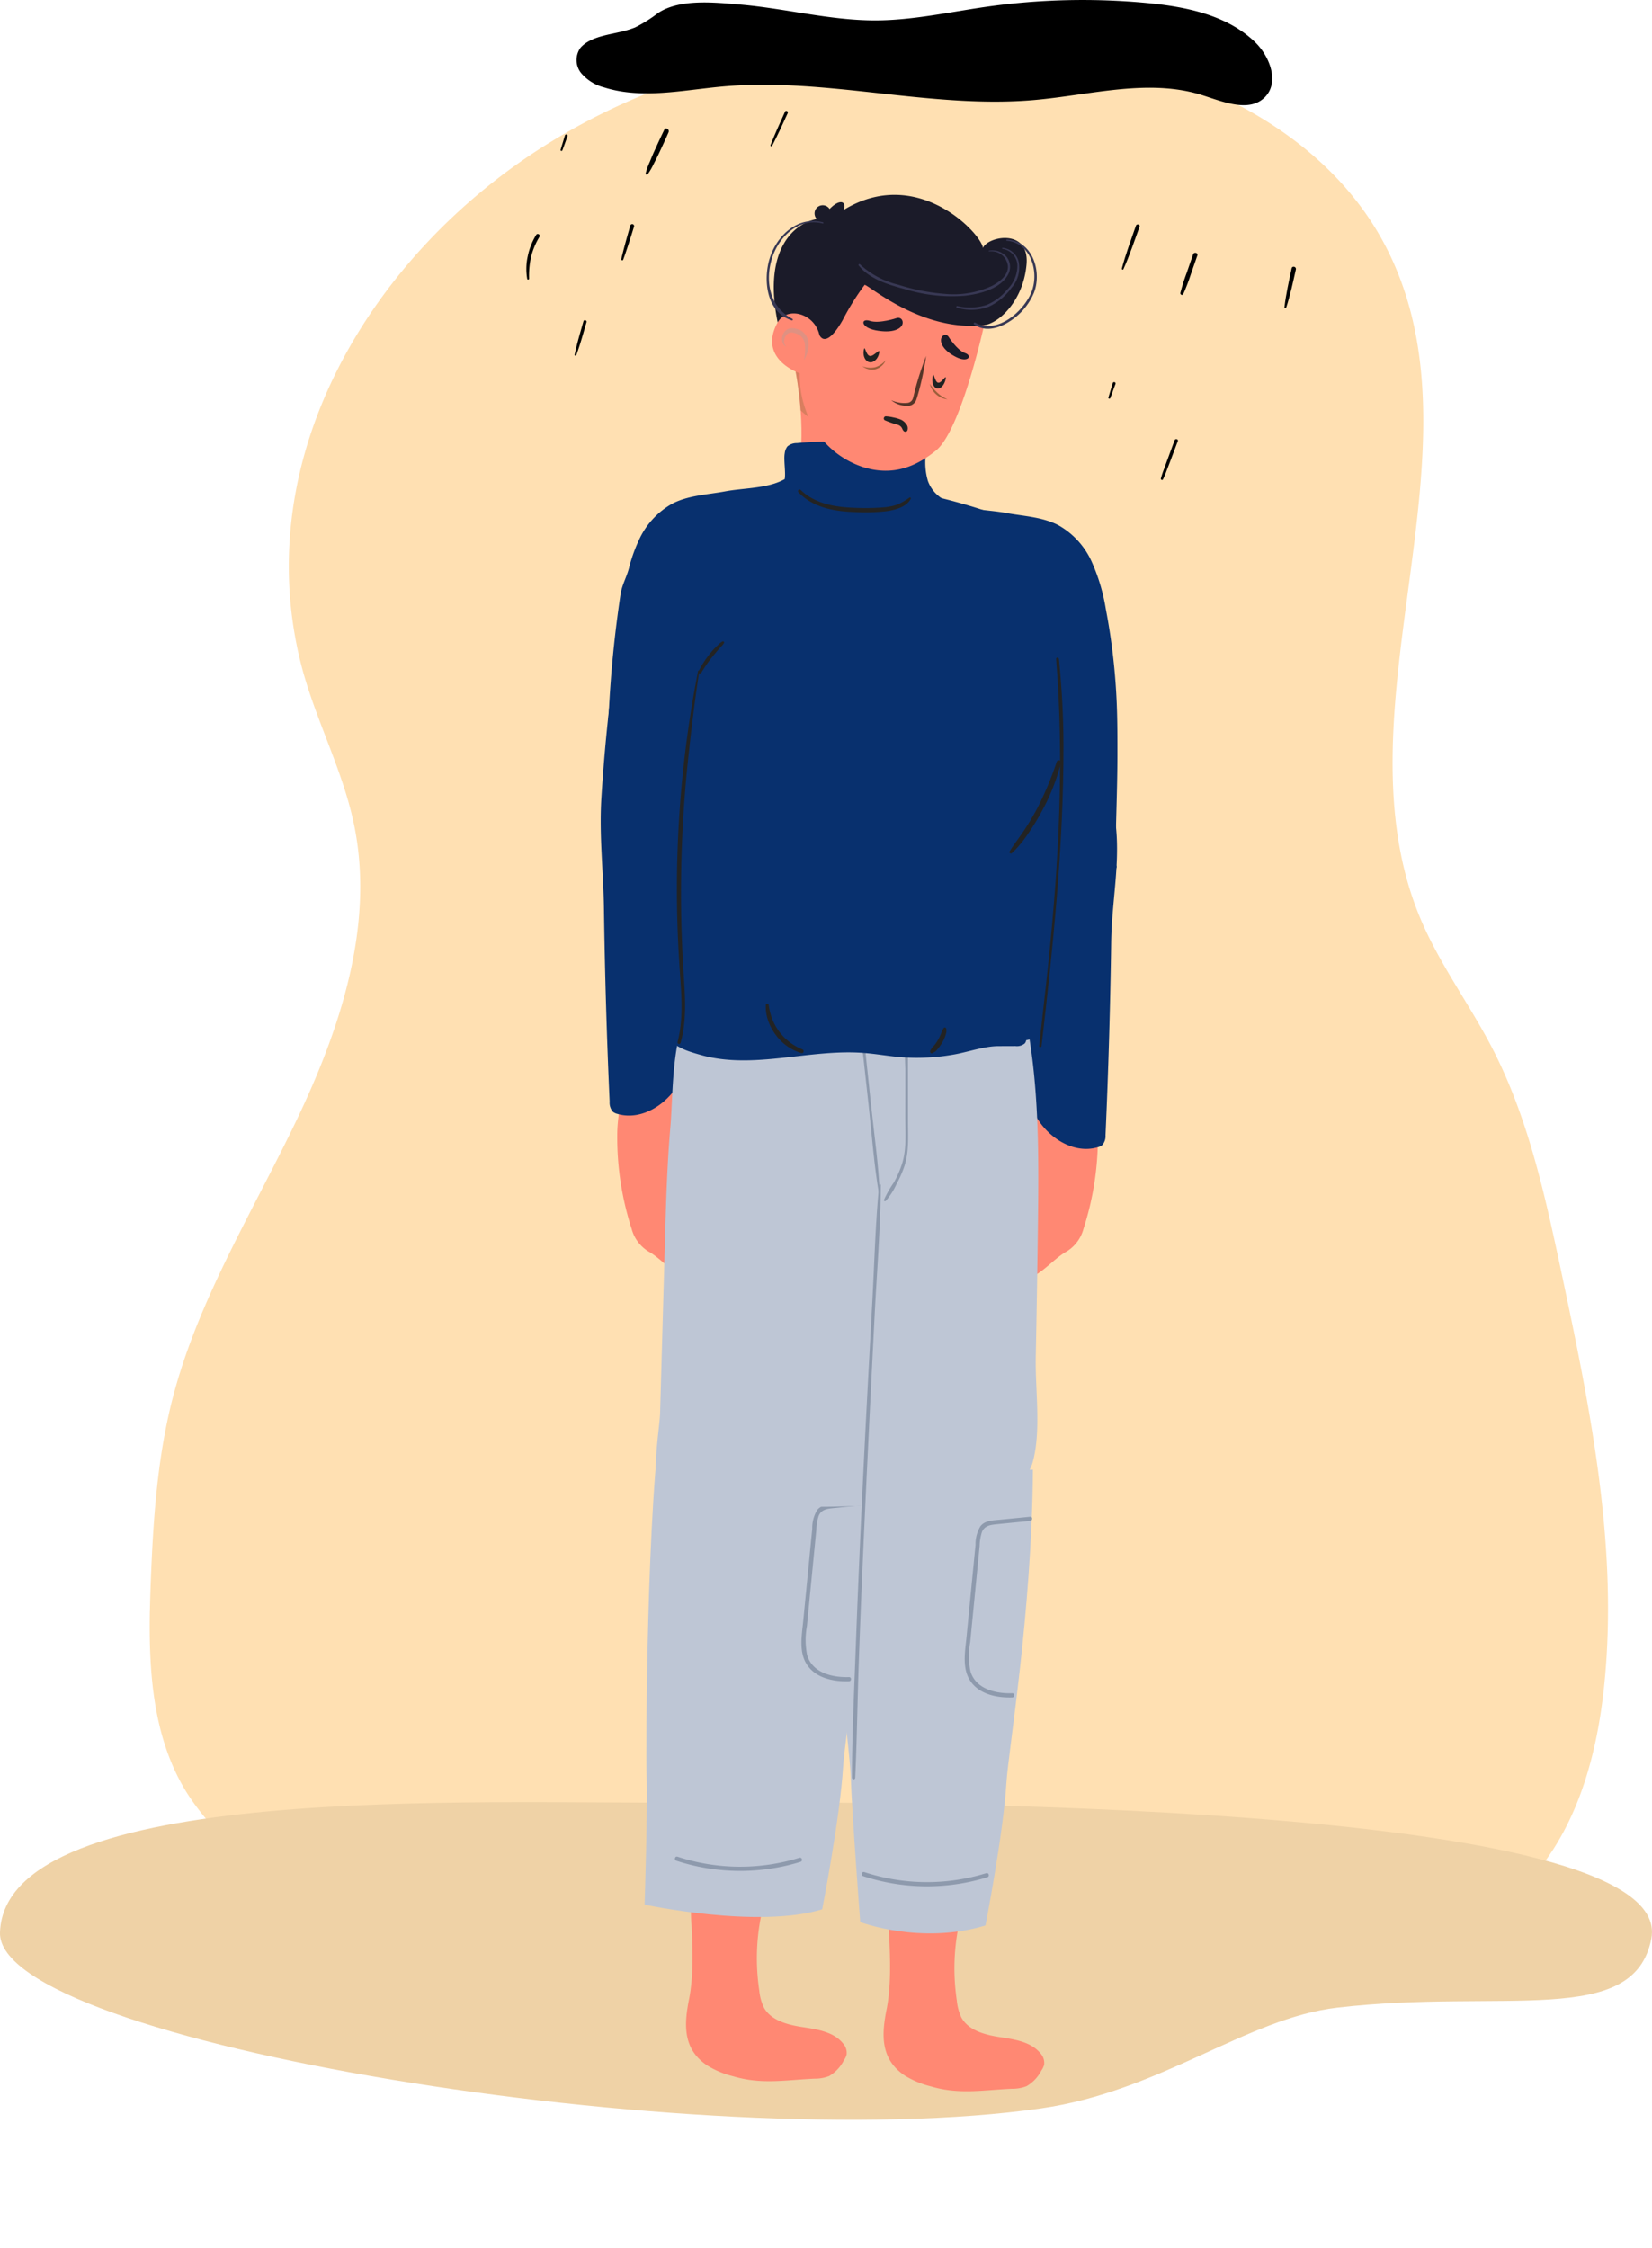 <svg id="Grupo_80730" data-name="Grupo 80730" xmlns="http://www.w3.org/2000/svg" xmlns:xlink="http://www.w3.org/1999/xlink" width="305.86" height="416.227" viewBox="0 0 305.86 416.227">
  <defs>
    <clipPath id="clip-path">
      <rect id="Rectángulo_46544" data-name="Rectángulo 46544" width="305.86" height="416.226" fill="none"/>
    </clipPath>
    <clipPath id="clip-path-3">
      <rect id="Rectángulo_46541" data-name="Rectángulo 46541" width="15.964" height="12.638" fill="none"/>
    </clipPath>
    <clipPath id="clip-path-4">
      <rect id="Rectángulo_46542" data-name="Rectángulo 46542" width="4.916" height="5.911" fill="none"/>
    </clipPath>
  </defs>
  <g id="Grupo_80729" data-name="Grupo 80729" clip-path="url(#clip-path)">
    <g id="Grupo_80728" data-name="Grupo 80728">
      <g id="Grupo_80727" data-name="Grupo 80727" clip-path="url(#clip-path)">
        <path id="Trazado_114648" data-name="Trazado 114648" d="M15.745,295.19c.034-1.849.093-3.69.164-5.521.443-11.3,1.184-22.659,3.976-33.612,4.682-18.365,14.885-34.744,23.052-51.847S57.4,167.938,53.5,149.393c-2.163-10.286-7.344-19.715-9.87-29.916-9.5-38.387,13.433-75.65,45.286-95.66C114.962,7.457,146.907,1.737,177.5,4.9c26.776,2.768,55.179,14.126,67.317,38.154,18.967,37.549-10.186,85.46,6.268,124.177,3.544,8.339,9.034,15.691,13.191,23.739,6.62,12.814,9.736,27.1,12.738,41.21,5.421,25.471,10.716,51.481,7.922,77.37-1.462,13.553-5.53,27.524-15.291,37.039-13.535,13.195-34.372,14.738-53.27,14.31a445.567,445.567,0,0,1-71.5-7.421c-11.085-2.066-22.285-4.564-33.522-3.618-16.183,1.364-34.9,13.181-51.277,8.736-12.26-3.327-31.68-19.821-38-30.609-5.7-9.746-6.545-21.384-6.342-32.8" transform="translate(12.009 3.106)" fill="#ffe0b2"/>
        <path id="Trazado_114649" data-name="Trazado 114649" d="M0,213.262c-.713,20.318,129.972,41.545,192.717,32.592,22.214-3.168,38.04-16.7,54.868-18.655,30.7-3.562,54.951,3.772,58.149-12.765,4.952-25.6-142.421-25.458-179.589-25.2S.984,185.332,0,213.262" transform="translate(0 144.514)" fill="#efd2a6"/>
        <path id="Trazado_114650" data-name="Trazado 114650" d="M98.437,43.429s.956,9.762,2.18,13.333c0,0-12.551,1.429-16.531.2,0,0,1.531-6.428-.612-18.162Z" transform="translate(63.777 29.647)" fill="#ff8873"/>
        <g id="Grupo_80723" data-name="Grupo 80723" transform="translate(147.252 68.45)" opacity="0.5" style="mix-blend-mode: multiply;isolation: isolate">
          <g id="Grupo_80722" data-name="Grupo 80722">
            <g id="Grupo_80721" data-name="Grupo 80721" clip-path="url(#clip-path-3)">
              <path id="Trazado_114651" data-name="Trazado 114651" d="M99.439,51.286c-.333.044-.669.083-1.018.109a18.636,18.636,0,0,1-12.874-4.117c-.379-.3-.743-.614-1.094-.937a70.99,70.99,0,0,0-.979-7.538l14.963,4.625s.4,4.029,1,7.857" transform="translate(-83.475 -38.802)" fill="#b4744b"/>
            </g>
          </g>
        </g>
        <path id="Trazado_114652" data-name="Trazado 114652" d="M106.169,219.1c.039.314.083.628.131.942a9.439,9.439,0,0,0,.811,3.052c1.295,2.457,4.375,3.263,7.118,3.685s5.8.856,7.55,3.009a2.62,2.62,0,0,1,.688,2.083,3.363,3.363,0,0,1-.52,1.1,7.088,7.088,0,0,1-2.732,2.895,7.206,7.206,0,0,1-2.717.476c-5.319.233-9.8,1.125-15.042-.446a16.707,16.707,0,0,1-4.8-2c-4.578-3.064-4.281-7.642-3.357-12.283.845-4.244.67-9.284.471-13.6a25.582,25.582,0,0,1,.053-5.439,10.515,10.515,0,0,1,1.305-3.583,4.365,4.365,0,0,1,1.258-1.459,4.534,4.534,0,0,1,2.044-.628,10.224,10.224,0,0,1,5.481.8,7.443,7.443,0,0,1,3.507,3.279c.591,1.289-.242,2.784-.538,4.075a39.9,39.9,0,0,0-.707,14.038" transform="translate(70.854 150.386)" fill="#ff8873"/>
        <path id="Trazado_114653" data-name="Trazado 114653" d="M92.038,211.125c.21,6.509,1.753,26.893,1.753,26.893s11.263,4.267,23.188.626c0,0,3.293-16.869,3.876-26.363.388-6.317,4.7-31.252,4.913-58.028L85.7,155.542c2.106,17.122,6.188,50.762,6.343,55.583" transform="translate(65.474 117.854)" fill="#bec6d5"/>
        <path id="Trazado_114654" data-name="Trazado 114654" d="M90.717,197.252a37.952,37.952,0,0,0,22.982.2c.478-.148.273-.9-.206-.751a37.2,37.2,0,0,1-22.569-.2c-.476-.157-.681.594-.206.75" transform="translate(69.104 150.117)" fill="#8e9aad"/>
        <path id="Trazado_114655" data-name="Trazado 114655" d="M105.613,136.213a20.414,20.414,0,0,0,2.72-6.386c.005-.048.009-.1.014-.143a38.811,38.811,0,0,1,.935-9.605q.2-2.1.409-4.209c.233-2.385.513-4.9,1.942-6.827s4.431-2.895,6.275-1.364a5.082,5.082,0,0,1,1.462,2.411c1.822.566,2.812,1.307,2.727,3.682-.173,4.832,1.552,9.81,1.531,14.805a55.05,55.05,0,0,1-2.653,17.212,7.014,7.014,0,0,1-3.486,4.431c-1.925,1.226-3.42,2.962-5.391,4.149a4.5,4.5,0,0,1-2.627.831,3.525,3.525,0,0,1-2.822-2.607,10.369,10.369,0,0,1-.139-4.048q.445-4.567.889-9.136c-.958,1.455-1.865,2.5-2.463,2.378-.66-.212-1.438-1.928.676-5.574" transform="translate(79.639 81.694)" fill="#ff8873"/>
        <path id="Trazado_114656" data-name="Trazado 114656" d="M126.447,147.883a2.519,2.519,0,0,1-.6,1.854,2.141,2.141,0,0,1-.808.392c-4.655,1.394-9.644-2-11.8-6.354s-2.216-9.4-2.378-14.26a241.8,241.8,0,0,0-2.807-29.569,9.256,9.256,0,0,0-1.5-4.4c-.97-1.231-2.849-1.895-4.149-1.021a13.141,13.141,0,0,1,7.892-12.3c3.547-1.471,6.024-.25,9.5-.049,2.207.129,4.341-1.305,6.28.785a8.153,8.153,0,0,1,1.637,3.8c2.022,8.619-.092,16.691-.215,25.393q-.251,17.869-1.048,35.727" transform="translate(78.23 62.275)" fill="#08306e"/>
        <path id="Trazado_114657" data-name="Trazado 114657" d="M82.8,136.213a20.415,20.415,0,0,1-2.72-6.386c-.005-.048-.009-.1-.014-.143a38.812,38.812,0,0,0-.935-9.605q-.2-2.1-.409-4.209c-.233-2.385-.513-4.9-1.942-6.827s-4.431-2.895-6.275-1.364a5.082,5.082,0,0,0-1.462,2.411c-1.822.566-2.812,1.307-2.727,3.682.173,4.832-1.552,9.81-1.531,14.805a55.05,55.05,0,0,0,2.653,17.212,7.017,7.017,0,0,0,3.484,4.431c1.926,1.226,3.422,2.962,5.393,4.149a4.5,4.5,0,0,0,2.627.831,3.525,3.525,0,0,0,2.822-2.607,10.369,10.369,0,0,0,.139-4.048q-.445-4.567-.889-9.136c.958,1.455,1.865,2.5,2.463,2.378.66-.212,1.438-1.928-.676-5.574" transform="translate(49.495 81.694)" fill="#ff8873"/>
        <path id="Trazado_114658" data-name="Trazado 114658" d="M64.7,151.92a2.519,2.519,0,0,0,.6,1.854,2.141,2.141,0,0,0,.808.392c4.655,1.394,9.644-2,11.8-6.354s2.216-9.4,2.378-14.26a241.387,241.387,0,0,1,2.807-29.567c1.048-6.659,4.07-15.643,1.739-22.216C82.647,75.612,76.245,70.4,70.2,68.459A4.209,4.209,0,0,0,68.06,68.2c-1.819.392-2.429,2.639-2.671,4.484q-1.5,11.447-2.216,22.978c-.43,6.952.376,13.6.475,20.533Q63.9,134.062,64.7,151.92" transform="translate(48.17 52.063)" fill="#08306e"/>
        <path id="Trazado_114659" data-name="Trazado 114659" d="M113.362,159.195l-5.64.554c-1.254.124-2.708.12-3.562,1.2a6.43,6.43,0,0,0-.907,3.454q-.275,2.821-.552,5.643-.561,5.75-1.124,11.5c-.272,2.764-.9,6.015.958,8.39,1.743,2.224,4.849,2.8,7.518,2.71.5-.016.5-.794,0-.778-3.022.1-6.744-.753-7.737-4.033a14.114,14.114,0,0,1-.046-5.421l.572-5.86q.585-5.967,1.168-11.935a9.589,9.589,0,0,1,.416-2.561c.5-1.265,1.672-1.365,2.861-1.487,2.023-.206,4.048-.4,6.074-.6.494-.048.5-.827,0-.778" transform="translate(77.36 121.628)" fill="#8e9aad"/>
        <path id="Trazado_114660" data-name="Trazado 114660" d="M85.435,218.044q.058.471.131.942a9.439,9.439,0,0,0,.811,3.052c1.295,2.457,4.375,3.263,7.118,3.685s5.8.856,7.55,3.009a2.62,2.62,0,0,1,.688,2.083,3.363,3.363,0,0,1-.52,1.1,7.087,7.087,0,0,1-2.732,2.895,7.2,7.2,0,0,1-2.717.476c-5.319.233-9.8,1.125-15.042-.446a16.709,16.709,0,0,1-4.8-2c-4.578-3.064-4.281-7.642-3.357-12.283.845-4.244.67-9.284.471-13.6a25.583,25.583,0,0,1,.053-5.439,10.515,10.515,0,0,1,1.305-3.583,4.366,4.366,0,0,1,1.258-1.459,4.534,4.534,0,0,1,2.045-.628,10.224,10.224,0,0,1,5.481.8,7.443,7.443,0,0,1,3.507,3.279c.591,1.29-.242,2.784-.538,4.075a39.9,39.9,0,0,0-.707,14.038" transform="translate(55.012 149.578)" fill="#ff8873"/>
        <path id="Trazado_114661" data-name="Trazado 114661" d="M68.029,216.109c.21,6.509-.374,23.887-.374,23.887s20.953,4.511,32.878.871c0,0,3.293-16.869,3.876-26.365.388-6.317,4.7-31.252,4.913-58.028l-38.306-9.037c-2.987,18.288-3.142,63.851-2.987,68.672" transform="translate(51.69 112.646)" fill="#bec6d5"/>
        <path id="Trazado_114662" data-name="Trazado 114662" d="M71.108,195.635a37.952,37.952,0,0,0,22.982.2c.478-.148.273-.9-.206-.751a37.2,37.2,0,0,1-22.569-.2c-.476-.157-.681.594-.206.75" transform="translate(54.123 148.882)" fill="#8e9aad"/>
        <path id="Trazado_114663" data-name="Trazado 114663" d="M96.225,157.5l-5.64.554c-1.254.124-2.708.12-3.562,1.2a6.43,6.43,0,0,0-.907,3.454q-.275,2.821-.552,5.643-.561,5.75-1.124,11.5c-.272,2.764-.9,6.015.958,8.39,1.743,2.224,4.849,2.8,7.518,2.71.5-.016.5-.794,0-.778-3.022.1-6.744-.753-7.737-4.033a14.114,14.114,0,0,1-.046-5.421l.572-5.86q.585-5.967,1.168-11.935a9.589,9.589,0,0,1,.416-2.561c.5-1.265,1.672-1.365,2.861-1.487,2.023-.206,4.048-.4,6.074-.6.494-.048.5-.827,0-.778" transform="translate(64.267 120.335)" fill="#8e9aad"/>
        <path id="Trazado_114664" data-name="Trazado 114664" d="M136.954,85.166l-3.662-26.131q-5.2-1.688-10.552-2.87c-1.752-.385-3.653-.113-4.634-1.612a4.916,4.916,0,0,1-.3-3.339,3.888,3.888,0,0,0-.605-3.253,3.953,3.953,0,0,0-2.359-.91,68.759,68.759,0,0,0-16.088-.42,2.549,2.549,0,0,0-1.75.635,2.591,2.591,0,0,0-.482,1.265c-.222,1.192.219,3.577-.005,4.768-3.082,1.757-7.5,1.619-10.988,2.265-3.315.616-6.811.729-9.808,2.27a14.62,14.62,0,0,0-6.178,6.717,28.443,28.443,0,0,0-1.865,5.257c-.446,1.688-1.293,3.085-1.558,4.851a218.664,218.664,0,0,0-2.175,21.934,46.859,46.859,0,0,0,.3,9.947,18.309,18.309,0,0,0,3.936,9.027c4.814,5.558,12.657,6.624,19.526,6.774,16.661.365,33.347.713,49.982-.268-.443-12.528-.591-23.065-.739-36.907" transform="translate(48.766 35.409)" fill="#08306e"/>
        <path id="Trazado_114665" data-name="Trazado 114665" d="M76.67,89.3l3.662-26.131q5.2-1.688,10.552-2.87c1.752-.385,3.653-.113,4.634-1.612a4.916,4.916,0,0,0,.3-3.339c-.187-1.438.3-1.759.67-2.844.459-1.328.221-2.773.843-4.1a3.632,3.632,0,0,1,2.988-2.233,91.5,91.5,0,0,1,13.151.616l-.1,2.314a12,12,0,0,0,.423,4.729c2.045,5.5,9.658,5.01,14.3,5.871,3.315.616,6.811.729,9.808,2.27a14.62,14.62,0,0,1,6.178,6.717,35.066,35.066,0,0,1,2.651,8.868,118.546,118.546,0,0,1,2.029,17.8c.118,3.069.115,6.141.113,9.212-.005,6.763-.36,13.569-.365,20.334.542.2.007,1.085-.572,1.1l-22.022.482c-16.661.365-33.347.713-49.982-.268.443-12.528.591-23.065.739-36.907" transform="translate(58.014 35.248)" fill="#08306e"/>
        <path id="Trazado_114666" data-name="Trazado 114666" d="M139.58,146.057c.159-13.142.221-26.415-2.59-39.253-7.076-3.092-15.183-1.327-22.887-.8-6.9.466-13.8-.127-20.692-.487-4.874-.254-15.546-2.157-18.409,1.819-3.262,4.525-2.988,15.62-3.463,21.043-.619,7.109-.82,14.246-1.021,21.377q-.214,7.584-.43,15.167l-.471,16.675c-.081,2.865-1.967,13.151.432,14.989.582.445,4.789.108,5.661.206,2.7.3,5.391.744,8.093,1.048a151.4,151.4,0,0,0,16.261,1.035,172.447,172.447,0,0,0,25.407-2.106c5.126-.744,11.588-.4,13.174-6.282,1.552-5.765.406-13.385.527-19.291q.254-12.566.408-25.136" transform="translate(52.593 80.097)" fill="#bec6d5"/>
        <path id="Trazado_114667" data-name="Trazado 114667" d="M94.446,124.448c-.7,7.141-.868,14.361-1.261,21.525S92.4,160.3,92.031,167.466c-.727,14.185-1.394,28.371-1.91,42.563-.293,8.039-.693,16.1-.7,24.146a.3.3,0,0,0,.6,0c.326-7.164.407-14.343.662-21.512s.545-14.336.864-21.5c.632-14.188,1.348-28.371,2.064-42.554.408-8.035,1.083-16.111,1.148-24.157,0-.2-.293-.2-.312,0" transform="translate(68.32 94.967)" fill="#8e9aad"/>
        <path id="Trazado_114668" data-name="Trazado 114668" d="M96.835,107.3a75.646,75.646,0,0,0-.1,8.7q0,4.456-.007,8.912c0,2.792.263,5.731-.52,8.443a18.424,18.424,0,0,1-1.618,3.75,19.144,19.144,0,0,0-1.815,3.2.2.2,0,0,0,.323.189,12.535,12.535,0,0,0,2.073-3.271,19.594,19.594,0,0,0,1.4-3.182c.87-2.66.663-5.5.662-8.259l-.005-9.131q0-2.281-.007-4.565a42.8,42.8,0,0,0-.085-4.782.154.154,0,0,0-.307,0" transform="translate(70.879 81.868)" fill="#8e9aad"/>
        <path id="Trazado_114669" data-name="Trazado 114669" d="M94.031,140.056c-.249-5.677-1.078-11.369-1.674-17.019q-.437-4.146-.878-8.291c-.3-2.761-.409-5.618-.956-8.342-.042-.212-.376-.161-.374.051.048,2.826.557,5.7.863,8.51q.463,4.255.933,8.51c.607,5.52,1.005,11.126,1.949,16.6.012.078.141.06.138-.019" transform="translate(68.876 81.192)" fill="#8e9aad"/>
        <path id="Trazado_114670" data-name="Trazado 114670" d="M142.265,77.863a6.171,6.171,0,0,0-4.258-4.327c-2.491-.522-4.876,1.065-6.984,2.487A67.745,67.745,0,0,1,110.1,85.787c-8.617,2.2-18.058,2.385-25.862,6.322A24.12,24.12,0,0,0,75,95.317c-3.4,2.281-3.5,5.844-3.343,9.584.171,4.153.854,8.291.55,12.456-.346,4.766-.993,9.5-1.5,14.257-.164,1.528-.986,4.091.228,5.327,1.157,1.182,3.56,1.838,5.091,2.274,9.7,2.757,20.032-1.118,30.087-.376,2.477.183,4.925.647,7.4.827a38.912,38.912,0,0,0,9.242-.5c2.694-.45,5.68-1.57,8.406-1.579l3.133-.011a2.284,2.284,0,0,0,1.734-.489,1.176,1.176,0,0,0,.261-.594l.979-.217a3.6,3.6,0,0,0,1.727-.725,3.475,3.475,0,0,0,.834-1.895,100.617,100.617,0,0,0,1.563-16.368q.677-16.556,1.351-33.113a18.2,18.2,0,0,0-.482-6.31" transform="translate(53.699 56.106)" fill="#08306e"/>
        <path id="Trazado_114671" data-name="Trazado 114671" d="M120.154,44.569c2.565-.247,7.217-4.32,7.848-11.175s-7.236-5.253-8.063-3.1c-.249-2.565-12.1-15.458-25.847-7.012.7-1.427-.485-2.348-2.544-.208a1.513,1.513,0,1,0-2.362,1.868c-3.861.676-10.087,5.223-7.255,19.119C93.2,54.875,98.823,55.5,98.823,55.5s9.316-3.36,10.3-3.907,11.032-7.019,11.032-7.019" transform="translate(62.051 15.623)" fill="#1b1b29"/>
        <path id="Trazado_114672" data-name="Trazado 114672" d="M120.288,37.346s-4.262,19.5-8.945,23.252c-3.514,2.814-7.73,4.751-13.239,3.108a16.534,16.534,0,0,1-9.385-7.474,19.01,19.01,0,0,1-2.57-9.956c-2.554-.983-7.165-3.837-4.084-9.441,1.778-3.018,6.823-1.7,7.734,2.359.8,1.54,2.389.61,4.322-2.812a46.507,46.507,0,0,1,4.033-6.472c.425-.3,10.492,8.822,22.135,7.437" transform="translate(61.917 22.846)" fill="#ff8873"/>
        <path id="Trazado_114673" data-name="Trazado 114673" d="M96.764,33.406s-3.195,1.085-4.932.52-1.8,1.208,1.076,1.75,4.322-.138,4.793-.829.046-1.723-.937-1.441" transform="translate(69.235 25.486)" fill="#1b1b29"/>
        <path id="Trazado_114674" data-name="Trazado 114674" d="M100.152,35.487s1.582,2.524,3.05,3.027.579,1.875-1.646.746-2.84-2.413-2.794-3.188.877-1.323,1.39-.586" transform="translate(75.455 26.847)" fill="#1b1b29"/>
        <path id="Trazado_114675" data-name="Trazado 114675" d="M100.014,37.35a55.418,55.418,0,0,1-1.332,6.47c-.162.545-.279,1.021-.48,1.623a1.711,1.711,0,0,1-1.468,1.168,4.668,4.668,0,0,1-3.2-1.057,5.737,5.737,0,0,0,3.1.494,1.178,1.178,0,0,0,.931-.833c.134-.446.261-1.048.393-1.563a55.929,55.929,0,0,1,2.057-6.3" transform="translate(71.462 28.537)" fill="#563528"/>
        <path id="Trazado_114676" data-name="Trazado 114676" d="M94.839,37.8a2.9,2.9,0,0,1-1.873,1.681,2.68,2.68,0,0,1-1.311.005,3.21,3.21,0,0,1-1.147-.556,4.055,4.055,0,0,0,2.36.192,4.1,4.1,0,0,0,1.97-1.323" transform="translate(69.151 28.88)" fill="#9d5f3b"/>
        <path id="Trazado_114677" data-name="Trazado 114677" d="M97.59,40.288a9.435,9.435,0,0,0,1.436,1.681,6.6,6.6,0,0,0,1.843,1.191,3.79,3.79,0,0,1-3.279-2.872" transform="translate(74.562 30.781)" fill="#9d5f3b"/>
        <g id="Grupo_80726" data-name="Grupo 80726" transform="translate(144.785 60.744)" opacity="0.5" style="mix-blend-mode: multiply;isolation: isolate">
          <g id="Grupo_80725" data-name="Grupo 80725">
            <g id="Grupo_80724" data-name="Grupo 80724" clip-path="url(#clip-path-4)">
              <path id="Trazado_114678" data-name="Trazado 114678" d="M86.15,40.345a9.536,9.536,0,0,0,.171-2.734,2.361,2.361,0,0,0-1.175-1.983,3.916,3.916,0,0,0-1.163-.37,1.228,1.228,0,0,0-.972.321,1.73,1.73,0,0,0-.5,1.08,1.132,1.132,0,0,0,.363,1.184c-.52-.092-.739-.711-.79-1.191a2.256,2.256,0,0,1,.429-1.512,1.826,1.826,0,0,1,1.54-.7,4.411,4.411,0,0,1,1.519.432,2.97,2.97,0,0,1,1.418,2.711,5.643,5.643,0,0,1-.836,2.764" transform="translate(-82.076 -34.434)" fill="#bf9991"/>
            </g>
          </g>
        </g>
        <path id="Trazado_114679" data-name="Trazado 114679" d="M93.534,37.425c-.212,1.094-1.021,1.858-1.808,1.706s-1.256-1.162-1.044-2.256.33.953,1.117,1.1,1.947-1.648,1.736-.554" transform="translate(69.244 27.929)" fill="#202222"/>
        <path id="Trazado_114680" data-name="Trazado 114680" d="M100.324,40.116c-.212,1.1-.923,1.879-1.589,1.75s-1.035-1.122-.824-2.214.346,1.02,1.013,1.148,1.612-1.776,1.4-.684" transform="translate(74.761 30.056)" fill="#202222"/>
        <path id="Trazado_114681" data-name="Trazado 114681" d="M114.277,26.459a3.068,3.068,0,0,1,3.489,2.8c.016,1.674-1.609,2.877-2.944,3.574a16.933,16.933,0,0,1-8.716,1.485,37.52,37.52,0,0,1-8.619-1.692,15.881,15.881,0,0,1-7.114-3.78c-.146-.15-.351.071-.226.228,2.085,2.586,5.527,3.549,8.6,4.387a29.637,29.637,0,0,0,11.015,1.2c2.764-.309,6.508-1.217,8-3.858a2.99,2.99,0,0,0-.2-3.281,3.431,3.431,0,0,0-3.288-1.194c-.081.007-.083.136,0,.129" transform="translate(68.845 20.093)" fill="#383854"/>
        <path id="Trazado_114682" data-name="Trazado 114682" d="M108.936,26.206a3.211,3.211,0,0,1,2.743,3.022,6.235,6.235,0,0,1-1.856,4.477,9.841,9.841,0,0,1-3.863,2.886,10.248,10.248,0,0,1-5.4.2c-.189-.034-.272.242-.081.293a9.131,9.131,0,0,0,5.922-.185,10.792,10.792,0,0,0,4.218-3.516,5.62,5.62,0,0,0,1.3-4.8,3.388,3.388,0,0,0-2.978-2.565c-.122-.005-.122.183,0,.191" transform="translate(76.684 19.876)" fill="#383854"/>
        <path id="Trazado_114683" data-name="Trazado 114683" d="M108.345,25.374c4.567.411,6.038,6.044,4.475,9.66-1.535,3.546-6.343,7.7-10.35,5.506a.184.184,0,0,0-.187.318c2,1.489,4.625.692,6.53-.538a11.553,11.553,0,0,0,4.5-5.243c1.57-3.879-.152-9.69-4.973-9.937-.152-.009-.148.221,0,.235" transform="translate(78.085 19.207)" fill="#383854"/>
        <path id="Trazado_114684" data-name="Trazado 114684" d="M90.908,23.45c-4.594-1.254-8.467,2.351-9.822,6.465-1.328,4.029-.743,10.2,4.038,11.674a.146.146,0,0,0,.113-.266c-4.195-2.173-5.105-6.9-3.8-11.166,1.228-4,4.927-7.636,9.411-6.5a.108.108,0,0,0,.056-.208" transform="translate(61.481 17.723)" fill="#383854"/>
        <path id="Trazado_114685" data-name="Trazado 114685" d="M97.119,46.336a1.209,1.209,0,0,0-.233-1.233,2.339,2.339,0,0,0-1.058-.831,7.2,7.2,0,0,0-1.27-.362,8.317,8.317,0,0,0-1.409-.212.381.381,0,0,0-.337.194.506.506,0,0,0-.053.2.379.379,0,0,0,.194.337,16.01,16.01,0,0,0,2.3.8,1.887,1.887,0,0,1,.418.178c.039.023.078.048.115.074.074.051-.046-.042.021.016a1.839,1.839,0,0,1,.157.153c.009.009.081.1.039.041.021.03.042.06.062.092a2.016,2.016,0,0,1,.106.191,1.277,1.277,0,0,0,.282.455.433.433,0,0,0,.669-.086" transform="translate(70.87 33.387)" fill="#202222"/>
        <path id="Trazado_114686" data-name="Trazado 114686" d="M74.955,70.45a209.99,209.99,0,0,0-3.5,53.745c.288,4.983.965,10.081-.3,14.987a.287.287,0,0,0,.552.153c1.147-4.048.873-8.231.6-12.38q-.442-6.761-.506-13.541a234.739,234.739,0,0,1,1.364-27.136c.572-5.267,1.2-10.533,2.015-15.769.023-.141-.189-.2-.219-.06" transform="translate(54.292 53.763)" fill="#232323"/>
        <path id="Trazado_114687" data-name="Trazado 114687" d="M112.209,69.275c1.5,18.642.526,37.267-1.4,55.837-.549,5.278-1.166,10.549-1.745,15.823-.032.284.411.28.443,0,2.134-18.513,4.108-37.154,4.061-55.812-.012-5.292-.318-10.582-.84-15.848-.034-.33-.552-.339-.524,0" transform="translate(83.331 52.736)" fill="#232323"/>
        <path id="Trazado_114688" data-name="Trazado 114688" d="M83.821,51.865c2.7,2.891,6.687,3.586,10.477,3.708a34.76,34.76,0,0,0,5.844-.164c1.565-.217,3.71-.753,4.5-2.288.076-.146-.083-.332-.236-.236a12.017,12.017,0,0,1-2.254,1.3,10.635,10.635,0,0,1-2.665.52,42.45,42.45,0,0,1-5.19.079c-3.586-.123-7.388-.723-10.058-3.334a.3.3,0,0,0-.418.418" transform="translate(63.978 39.24)" fill="#232323"/>
        <path id="Trazado_114689" data-name="Trazado 114689" d="M114.722,80.047a60.239,60.239,0,0,1-3.685,8.774c-.713,1.334-1.491,2.637-2.325,3.9-.88,1.332-1.888,2.6-2.725,3.955-.168.272.2.529.425.33a20.856,20.856,0,0,0,2.967-3.567,41.2,41.2,0,0,0,2.593-4.235,37.255,37.255,0,0,0,3.512-8.945.4.4,0,0,0-.762-.21" transform="translate(80.944 60.947)" fill="#232323"/>
        <path id="Trazado_114690" data-name="Trazado 114690" d="M87.136,113.8a9.948,9.948,0,0,1-5.536-5.544,11.385,11.385,0,0,1-.681-2.65.271.271,0,0,0-.542,0,7.622,7.622,0,0,0,.434,2.867,9.73,9.73,0,0,0,1.4,2.641,9.136,9.136,0,0,0,4.736,3.373c.452.129.6-.519.189-.686" transform="translate(61.408 80.489)" fill="#232323"/>
        <path id="Trazado_114691" data-name="Trazado 114691" d="M98.085,112.58c.074-.048.146-.1.221-.146l-.185.049c.437-.007.8-.526,1.051-.838a8.328,8.328,0,0,0,.755-1.1,6.916,6.916,0,0,0,.527-1.185,5.217,5.217,0,0,0,.173-.616,1.552,1.552,0,0,0,.011-.372,1.076,1.076,0,0,0-.03-.335.27.27,0,0,0-.446-.116.977.977,0,0,0-.157.247c-.049.1-.123.182-.166.289-.072.191-.136.383-.21.572a8.538,8.538,0,0,1-.508,1.046,7.25,7.25,0,0,1-.617.946c-.25.319-.723.669-.75,1.092.035-.086.072-.171.108-.258-.056.071-.113.141-.171.21-.221.266.064.727.4.512" transform="translate(74.578 82.397)" fill="#232323"/>
        <path id="Trazado_114692" data-name="Trazado 114692" d="M73.838,73.108a26.364,26.364,0,0,1,1.974-2.851c.355-.445.723-.88,1.092-1.314q.278-.325.566-.64a3.554,3.554,0,0,0,.557-.662.219.219,0,0,0-.3-.3,2.863,2.863,0,0,0-.683.538c-.208.192-.415.388-.616.589a13.974,13.974,0,0,0-1.185,1.357,19.33,19.33,0,0,0-1.9,2.992.286.286,0,0,0,.494.289" transform="translate(56.009 51.436)" fill="#232323"/>
        <path id="Trazado_114693" data-name="Trazado 114693" d="M71.216,13.728c-.651,1.321-1.26,2.664-1.87,4-.3.663-.57,1.337-.85,2.007a11.815,11.815,0,0,0-.725,2.052.209.209,0,0,0,.379.161,12.029,12.029,0,0,0,1.085-1.87c.328-.644.663-1.281.968-1.937.614-1.312,1.23-2.623,1.8-3.953.228-.527-.526-1-.792-.462" transform="translate(51.774 10.307)"/>
        <path id="Trazado_114694" data-name="Trazado 114694" d="M83.571,11.78c-.937,2.055-1.87,4.108-2.7,6.211-.069.173.215.289.3.127,1.034-1.985,1.962-4.017,2.889-6.051.15-.332-.34-.621-.492-.288" transform="translate(61.782 8.887)"/>
        <path id="Trazado_114695" data-name="Trazado 114695" d="M66.883,23.78c-.594,2.057-1.178,4.114-1.672,6.2a.188.188,0,0,0,.363.1c.729-2.016,1.369-4.059,2-6.107a.357.357,0,0,0-.688-.191" transform="translate(49.818 17.978)"/>
        <path id="Trazado_114696" data-name="Trazado 114696" d="M59.649,14.287q-.4,1.334-.808,2.667c-.065.215.259.3.335.092q.479-1.312.956-2.625c.109-.3-.39-.445-.483-.134" transform="translate(44.95 10.783)"/>
        <path id="Trazado_114697" data-name="Trazado 114697" d="M126.252,26.815q-.619,1.778-1.237,3.558a34.217,34.217,0,0,0-1.125,3.588c-.069.305.381.535.529.224a34.822,34.822,0,0,0,1.355-3.53l1.26-3.625c.171-.494-.61-.706-.781-.215" transform="translate(94.65 20.274)"/>
        <path id="Trazado_114698" data-name="Trazado 114698" d="M136.145,28.283c-.508,2.39-1.05,4.779-1.335,7.21-.023.2.275.217.332.044.751-2.3,1.251-4.678,1.785-7.038.115-.508-.674-.725-.781-.215" transform="translate(102.998 21.387)"/>
        <path id="Trazado_114699" data-name="Trazado 114699" d="M120.354,23.793c-.9,2.628-1.909,5.248-2.605,7.938-.042.164.208.286.282.118,1.157-2.547,2.03-5.243,2.994-7.869.153-.418-.526-.609-.67-.187" transform="translate(89.959 17.997)"/>
        <path id="Trazado_114700" data-name="Trazado 114700" d="M124.383,46.3q-.651,1.768-1.3,3.533c-.21.568-.42,1.134-.621,1.7a17.609,17.609,0,0,0-.617,1.849c-.053.226.272.385.388.164a17.332,17.332,0,0,0,.72-1.734c.229-.584.452-1.173.674-1.761l1.355-3.592c.141-.37-.457-.535-.594-.164" transform="translate(93.086 35.215)"/>
        <path id="Trazado_114701" data-name="Trazado 114701" d="M117.139,40.29l-.8,2.667c-.069.229.273.316.353.1q.482-1.312.961-2.625c.116-.318-.413-.471-.512-.141" transform="translate(88.877 30.642)"/>
        <path id="Trazado_114702" data-name="Trazado 114702" d="M61.957,33.788c-.582,2.06-1.207,4.11-1.642,6.208a.159.159,0,0,0,.307.085c.744-2.009,1.3-4.08,1.9-6.135a.3.3,0,0,0-.568-.157" transform="translate(46.079 25.656)"/>
        <path id="Trazado_114703" data-name="Trazado 114703" d="M57.065,24.73A12.207,12.207,0,0,0,55.5,28.7a10.726,10.726,0,0,0-.092,4.174c.041.194.342.145.342-.046a16.1,16.1,0,0,1,.369-4.029,13.272,13.272,0,0,1,1.556-3.719c.238-.385-.374-.741-.609-.355" transform="translate(42.206 18.767)"/>
        <path id="Trazado_114704" data-name="Trazado 114704" d="M90.635.838c8.453.7,16.769,2.962,25.25,2.941,6.906-.018,13.7-1.551,20.542-2.521a126.923,126.923,0,0,1,29.653-.7c7.224.676,14.86,2.2,20.071,7.255,2.752,2.667,4.516,7.423,1.828,10.156-2.851,2.9-7.633.926-11.5-.318-9.977-3.2-20.717-.069-31.155.856-19.212,1.7-38.5-4.218-57.71-2.5-7.354.656-14.934,2.4-21.975.178a8.266,8.266,0,0,1-4.264-2.643,3.864,3.864,0,0,1-.116-4.713c1.824-2.073,5.356-2.388,7.85-3.041a16.963,16.963,0,0,0,2.221-.693,25.839,25.839,0,0,0,4.25-2.662C79.566-.247,86.011.457,90.635.838" transform="translate(46.229 0)"/>
      </g>
    </g>
  </g>
</svg>
